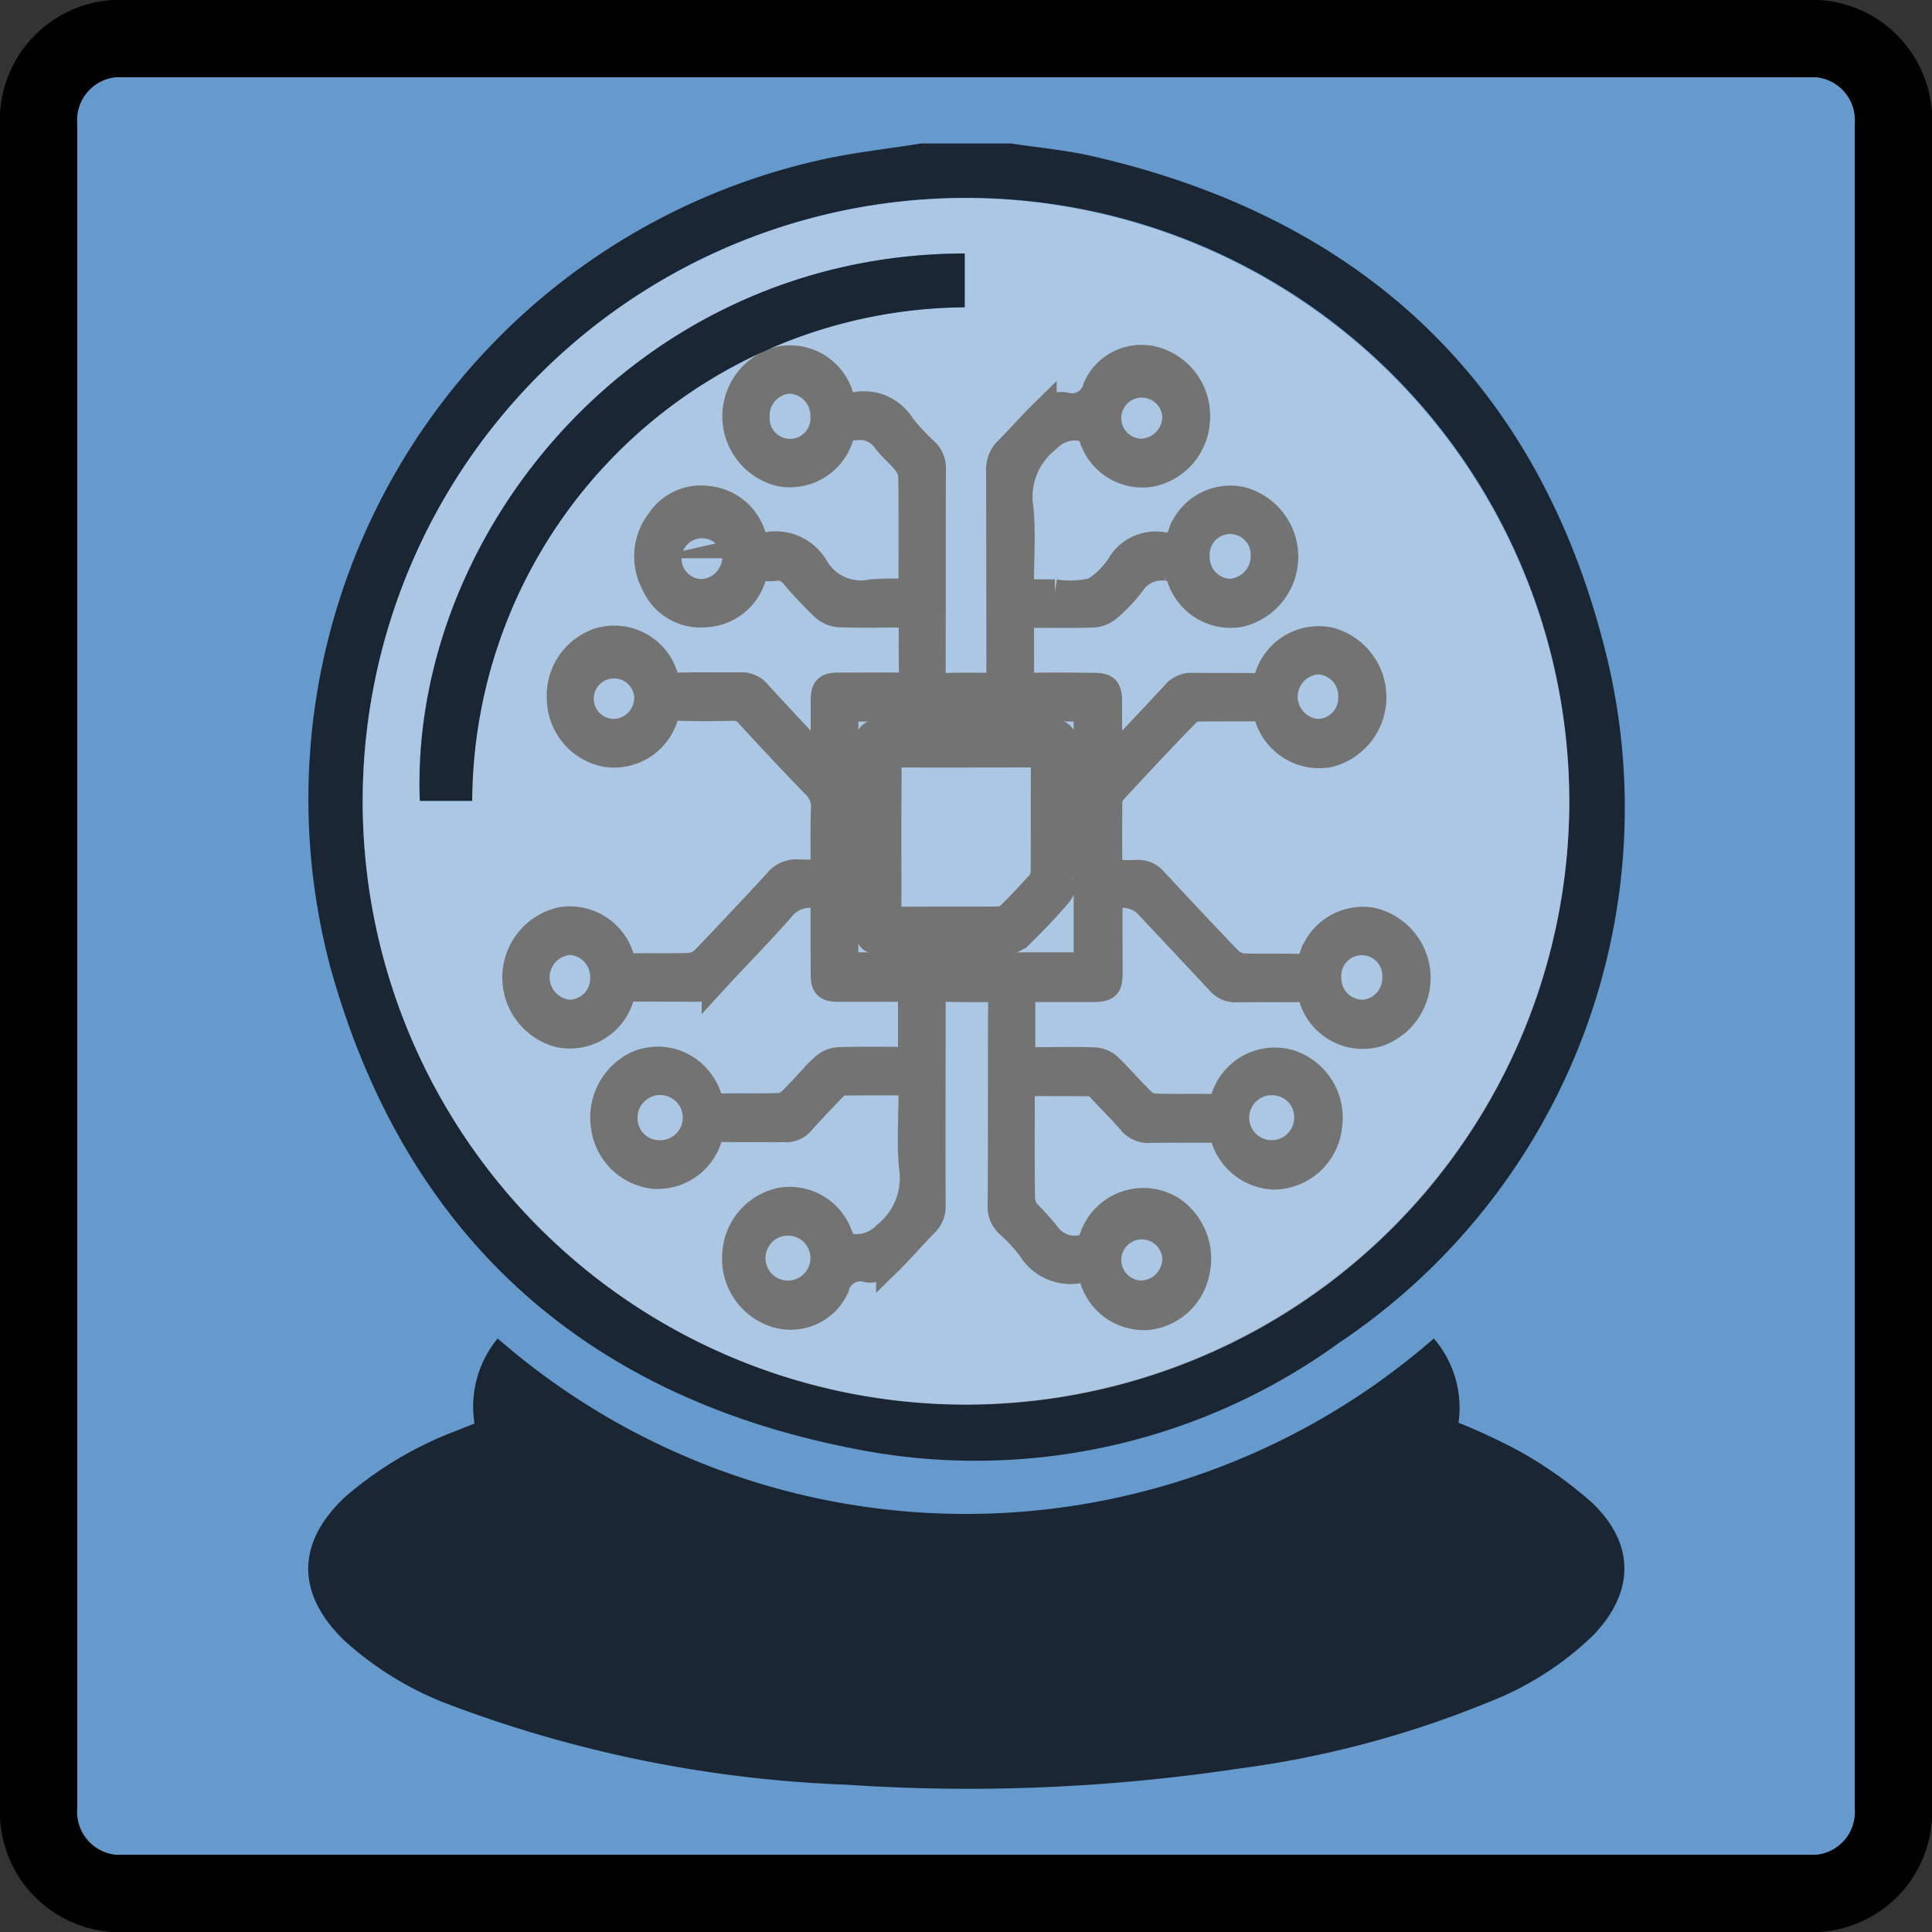 <svg id="Layer_1" data-name="Layer 1" xmlns="http://www.w3.org/2000/svg" viewBox="0 0 75 75">
  <rect x="0" y="0" width="75" height="75" fill="#333333" stroke="none"/>
  <g id="shapes">
    <path id="square" d="M73.5,70.13a3.166,3.166,0,0,1-2.92,3.37H4.42A3.172,3.172,0,0,1,1.5,70.13V4.87A3.172,3.172,0,0,1,4.42,1.5H70.58A3.172,3.172,0,0,1,73.5,4.87Z" fill="#69c" stroke="#000" stroke-miterlimit="10" stroke-width="3" fill-rule="evenodd"/>
  </g>
  <g id="AI">
    <g>
      <path d="M36.21,38.39v.55c0,2.62-.01,5.24,0,7.85a.922.922,0,0,1-.29.72c-.47.48-.92,1.01-1.41,1.49a1.709,1.709,0,0,1-.61.28.645.645,0,0,1-.24,0,.955.955,0,0,0-1.19.69A1.943,1.943,0,0,1,30.02,51a2.272,2.272,0,0,1-1.48-2.35,2.236,2.236,0,0,1,1.79-2.05,2.065,2.065,0,0,1,2.28,1.38c.12.35.28.41.6.43a1.572,1.572,0,0,0,1.17-.49,2.804,2.804,0,0,0,1.02-2.6c-.09-.94-.02-1.91-.02-2.87,0-.14-.01-.27-.02-.43-.92,0-1.8,0-2.68.01-.1,0-.21.1-.29.18-.43.44-.85.88-1.26,1.34a.782.782,0,0,1-.65.29c-.83-.01-1.66.01-2.48-.01-.27-.01-.38.08-.47.35a2.102,2.102,0,0,1-2.17,1.47,2.208,2.208,0,0,1-1.92-1.92,2.306,2.306,0,0,1,1.26-2.42,2.051,2.051,0,0,1,2.52.7,2.005,2.005,0,0,1,.31.62c.07.24.18.33.42.32.76-.02,1.52.01,2.28-.02a.762.762,0,0,0,.48-.22c.43-.42.82-.89,1.25-1.3a.959.959,0,0,1,.61-.26c.92-.03,1.84-.01,2.79-.01V38.39H32.53c-.45,0-.56-.12-.56-.59,0-.9-.01-1.79,0-2.68,0-.26-.06-.36-.33-.37a1.422,1.422,0,0,0-1.32.55c-.83.95-1.73,1.85-2.58,2.78a.928.928,0,0,1-.74.31c-.82-.01-1.64,0-2.45-.01a.382.382,0,0,0-.43.31,2.078,2.078,0,0,1-2.42,1.47,2.291,2.291,0,0,1,.05-4.44,2.08,2.08,0,0,1,2.37,1.46c.09.26.2.33.44.33.74-.02,1.47.01,2.21-.02a.92.92,0,0,0,.54-.24q1.44-1.5,2.85-3.03a.975.975,0,0,1,.83-.36c.31.02.62,0,.98,0,0-.85-.02-1.65.01-2.46a1.142,1.142,0,0,0-.35-.91c-.88-.9-1.74-1.83-2.6-2.76a.725.725,0,0,0-.58-.25c-.71.02-1.43.02-2.14,0-.28-.01-.4.09-.49.37a2.079,2.079,0,0,1-2.32,1.42,2.209,2.209,0,0,1-1.77-2.1,2.244,2.244,0,0,1,1.53-2.3,2.069,2.069,0,0,1,2.56,1.37.454.454,0,0,0,.53.37c.79-.02,1.59,0,2.38-.01a.83.83,0,0,1,.71.31c.8.88,1.62,1.74,2.49,2.68.02-.17.04-.26.04-.35V27.23c0-.5.11-.62.57-.62.83,0,1.66-.01,2.49,0,.26,0,.38-.06.37-.36-.02-.78-.01-1.56-.01-2.37-.16-.01-.29-.02-.41-.02-.8,0-1.61.02-2.41-.01a1.028,1.028,0,0,1-.61-.27,16.303,16.303,0,0,1-1.14-1.21.769.769,0,0,0-.73-.32,1.478,1.478,0,0,1-.42,0c-.24-.04-.33.08-.42.32a2.029,2.029,0,0,1-1.84,1.48,1.967,1.967,0,0,1-2.02-1.18,2.252,2.252,0,0,1,.2-2.45,1.947,1.947,0,0,1,1.94-.85,2.033,2.033,0,0,1,1.71,1.45c.09.27.21.4.47.35a1.797,1.797,0,0,1,1.96.86,2.028,2.028,0,0,0,2.16.96,11.115,11.115,0,0,1,1.53-.01c.01-.16.02-.29.02-.43,0-1.35.01-2.7-.01-4.06a.991.991,0,0,0-.22-.54c-.24-.3-.55-.55-.78-.85a1.208,1.208,0,0,0-1.15-.51c-.31.02-.48.06-.6.42a2.059,2.059,0,0,1-2.34,1.37,2.285,2.285,0,0,1,.01-4.44,2.051,2.051,0,0,1,2.33,1.39c.12.35.29.44.58.39a1.741,1.741,0,0,1,1.82.8,8.45,8.45,0,0,0,.91.98.908.908,0,0,1,.29.72c-.01,2.66,0,5.31-.01,7.97,0,.33.07.46.4.44.71-.03,1.41-.01,2.18-.01v-.51q0-3.93-.01-7.85a1.055,1.055,0,0,1,.31-.79c.49-.49.94-1.01,1.43-1.49a1.318,1.318,0,0,1,.55-.25.661.661,0,0,1,.28,0,.952.952,0,0,0,1.19-.69A1.937,1.937,0,0,1,44.96,14a2.265,2.265,0,0,1,1.51,2.32,2.229,2.229,0,0,1-1.8,2.08,2.053,2.053,0,0,1-2.26-1.35c-.14-.39-.32-.43-.65-.45a1.461,1.461,0,0,0-1.1.47,2.823,2.823,0,0,0-1.04,2.67c.09.92.02,1.86.02,2.79v.46h1.31a3.88,3.88,0,0,0,1.49-.06,3.131,3.131,0,0,0,1.08-1.09,1.633,1.633,0,0,1,1.7-.67c.31.04.48-.06.61-.42A2.034,2.034,0,0,1,48.2,19.4a2.29,2.29,0,0,1-.06,4.44,2.076,2.076,0,0,1-2.35-1.43c-.1-.29-.24-.33-.5-.36a1.353,1.353,0,0,0-1.33.59,6.15,6.15,0,0,1-.89.95,1.092,1.092,0,0,1-.61.27c-.91.03-1.84.01-2.79.01a2.636,2.636,0,0,0-.03.38c0,.66.01,1.32,0,1.97-.01.3.07.41.36.4.82-.02,1.63-.01,2.45,0,.51,0,.61.11.61.66,0,.72,0,1.44.01,2.16,0,.02.02.04.06.1l.27-.27c.73-.78,1.47-1.56,2.2-2.35a.86.86,0,0,1,.71-.3c.82.01,1.64,0,2.45.01a.379.379,0,0,0,.43-.31,2.083,2.083,0,0,1,2.42-1.47,2.291,2.291,0,0,1-.03,4.44,2.108,2.108,0,0,1-2.39-1.49.355.355,0,0,0-.4-.3c-.76.01-1.52,0-2.27.01a.646.646,0,0,0-.45.2c-.95.98-1.88,1.97-2.8,2.97a.755.755,0,0,0-.2.41c-.01.86-.01,1.71,0,2.57,0,.06.02.12.03.22.34,0,.68.02,1.02,0a.841.841,0,0,1,.71.31c.96,1.03,1.93,2.07,2.9,3.08a.92.92,0,0,0,.54.24c.72.03,1.45,0,2.17.02.28.01.39-.08.49-.37a2.074,2.074,0,0,1,2.32-1.43,2.293,2.293,0,0,1,.28,4.39,2.067,2.067,0,0,1-2.61-1.38.417.417,0,0,0-.47-.34c-.82.01-1.64,0-2.45.01a.832.832,0,0,1-.68-.3c-.95-1.02-1.91-2.04-2.87-3.06a1.472,1.472,0,0,0-1.26-.27.433.433,0,0,0-.11.31c-.01.89,0,1.79,0,2.68,0,.52-.1.62-.61.63H39.69v2.75h.72c.7,0,1.4-.02,2.1.01a.948.948,0,0,1,.55.24c.44.43.84.9,1.28,1.33a.762.762,0,0,0,.48.22c.76.03,1.51,0,2.27.02.24.01.33-.08.41-.32a2.075,2.075,0,0,1,2.54-1.41,2.246,2.246,0,0,1,1.56,2.48,2.185,2.185,0,0,1-2.13,1.96,2.127,2.127,0,0,1-1.97-1.51c-.08-.24-.18-.32-.42-.31-.82.01-1.64-.01-2.45.01a.88.88,0,0,1-.76-.35c-.39-.44-.81-.86-1.21-1.29-.07-.07-.17-.17-.25-.17-.89-.01-1.79-.01-2.72-.01-.01.17-.01.3-.02.43,0,1.35-.01,2.7.01,4.06a.933.933,0,0,0,.2.52,9.689,9.689,0,0,1,.75.83,1.315,1.315,0,0,0,1.48.52c.1-.01.23-.18.27-.3a2.094,2.094,0,0,1,3.09-1.19,2.322,2.322,0,0,1,.98,2.5,2.172,2.172,0,0,1-1.9,1.71,2.076,2.076,0,0,1-2.13-1.46c-.1-.3-.22-.42-.49-.36a1.825,1.825,0,0,1-1.94-.86,6.794,6.794,0,0,0-.86-.92.922.922,0,0,1-.29-.72c.02-2.65,0-5.28.02-7.93,0-.36-.07-.5-.44-.48C37.66,38.41,36.96,38.39,36.21,38.39ZM32.82,27.51v9.96h9.36V27.51Zm-4.28-5.92a1.293,1.293,0,1,0-1.28,1.39A1.368,1.368,0,0,0,28.54,21.59Zm19.22,1.38a1.381,1.381,0,0,0,1.29-1.38,1.297,1.297,0,1,0-2.59.02A1.337,1.337,0,0,0,47.76,22.97ZM22.11,39.31a1.324,1.324,0,0,0,1.3-1.36,1.352,1.352,0,0,0-1.28-1.38,1.373,1.373,0,0,0-.02,2.74Zm30.77,0a1.336,1.336,0,0,0,1.28-1.37,1.297,1.297,0,1,0-2.59.02A1.336,1.336,0,0,0,52.88,39.31ZM24.25,43.37a1.346,1.346,0,0,0,1.27,1.39,1.378,1.378,0,1,0-1.27-1.39Zm25.22-1.35a1.373,1.373,0,1,0,1.27,1.38A1.35,1.35,0,0,0,49.47,42.02ZM31.96,16.15a1.359,1.359,0,0,0-1.3-1.37,1.345,1.345,0,0,0-1.28,1.38,1.293,1.293,0,1,0,2.58-.01Zm13.66.01a1.297,1.297,0,1,0-1.3,1.37A1.36,1.36,0,0,0,45.62,16.16ZM25.12,27.03a1.287,1.287,0,1,0-1.27,1.38A1.328,1.328,0,0,0,25.12,27.03Zm26.05-1.35a1.367,1.367,0,0,0,0,2.73,1.314,1.314,0,0,0,1.28-1.36A1.329,1.329,0,0,0,51.17,25.68ZM30.67,47.47a1.372,1.372,0,1,0,1.29,1.38A1.367,1.367,0,0,0,30.67,47.47Zm14.95,1.35a1.298,1.298,0,1,0-1.29,1.39A1.351,1.351,0,0,0,45.62,48.82Z" stroke="#000" stroke-miterlimit="10" fill-rule="evenodd"/>
      <path d="M33.66,32.48V29.06c0-.5.13-.65.6-.65h6.48c.46,0,.6.14.6.65,0,1.68.01,3.37-.01,5.06a1.019,1.019,0,0,1-.24.62c-.47.55-.97,1.07-1.48,1.57a.947.947,0,0,1-.58.25c-1.59.02-3.17.01-4.76.01-.48,0-.61-.14-.61-.67Zm.83-.02c0,.95.01,1.9,0,2.87-.01.3.08.37.36.37,1.3-.01,2.61,0,3.92-.01a.727.727,0,0,0,.45-.21c.38-.37.75-.77,1.12-1.18a.74.74,0,0,0,.17-.42c.01-1.42,0-2.85.01-4.28,0-.25-.09-.31-.31-.31-1.8,0-3.59.01-5.39,0-.24,0-.33.07-.32.33C34.5,30.57,34.49,31.52,34.49,32.46Z" stroke="#000" stroke-miterlimit="10" fill-rule="evenodd"/>
    </g>
  </g>
  <g id="predict">
    <g opacity="0.75">
      <path d="M39.25,5.57c1.06.16,2.14.26,3.19.5C52.79,8.45,59.59,14.73,62.25,25A24.982,24.982,0,0,1,51.98,52.13a24.042,24.042,0,0,1-18.97,4.08c-10.5-2.08-17.37-8.42-20.2-18.72A25.421,25.421,0,0,1,31.84,6.21c1.29-.29,2.61-.43,3.92-.64ZM60.92,31.15A23.42,23.42,0,1,0,37.55,54.52,23.458,23.458,0,0,0,60.92,31.15Z"/>
      <path d="M55.66,51.96a4.12,4.12,0,0,1,.96,3.27,24.002,24.002,0,0,1,2.41,1.13,16.105,16.105,0,0,1,2.78,1.98c1.68,1.61,1.64,3.48.03,5.15a12.127,12.127,0,0,1-4.01,2.57,38.973,38.973,0,0,1-9.84,2.61,70.554,70.554,0,0,1-15.16.61,48.681,48.681,0,0,1-15.37-3.1,12.674,12.674,0,0,1-4.12-2.52c-1.86-1.82-1.83-3.8.08-5.57a14.342,14.342,0,0,1,4.38-2.58c.19-.08.38-.15.62-.25a4.154,4.154,0,0,1,.9-3.3A27.641,27.641,0,0,0,55.66,51.96Z"/>
      <path d="M60.92,31.15A23.42,23.42,0,1,1,37.45,7.69,23.478,23.478,0,0,1,60.92,31.15Zm-42.59-.06A19.257,19.257,0,0,1,37.45,11.93V9.84C24.7,9.86,15.9,20.75,16.29,31.09Z" fill="#fff" opacity="0.6" style="isolation: isolate"/>
      <path d="M18.33,31.09H16.3C15.9,20.75,24.7,9.86,37.45,9.84v2.09A19.257,19.257,0,0,0,18.33,31.09Z"/>
    </g>
  </g>
</svg>

